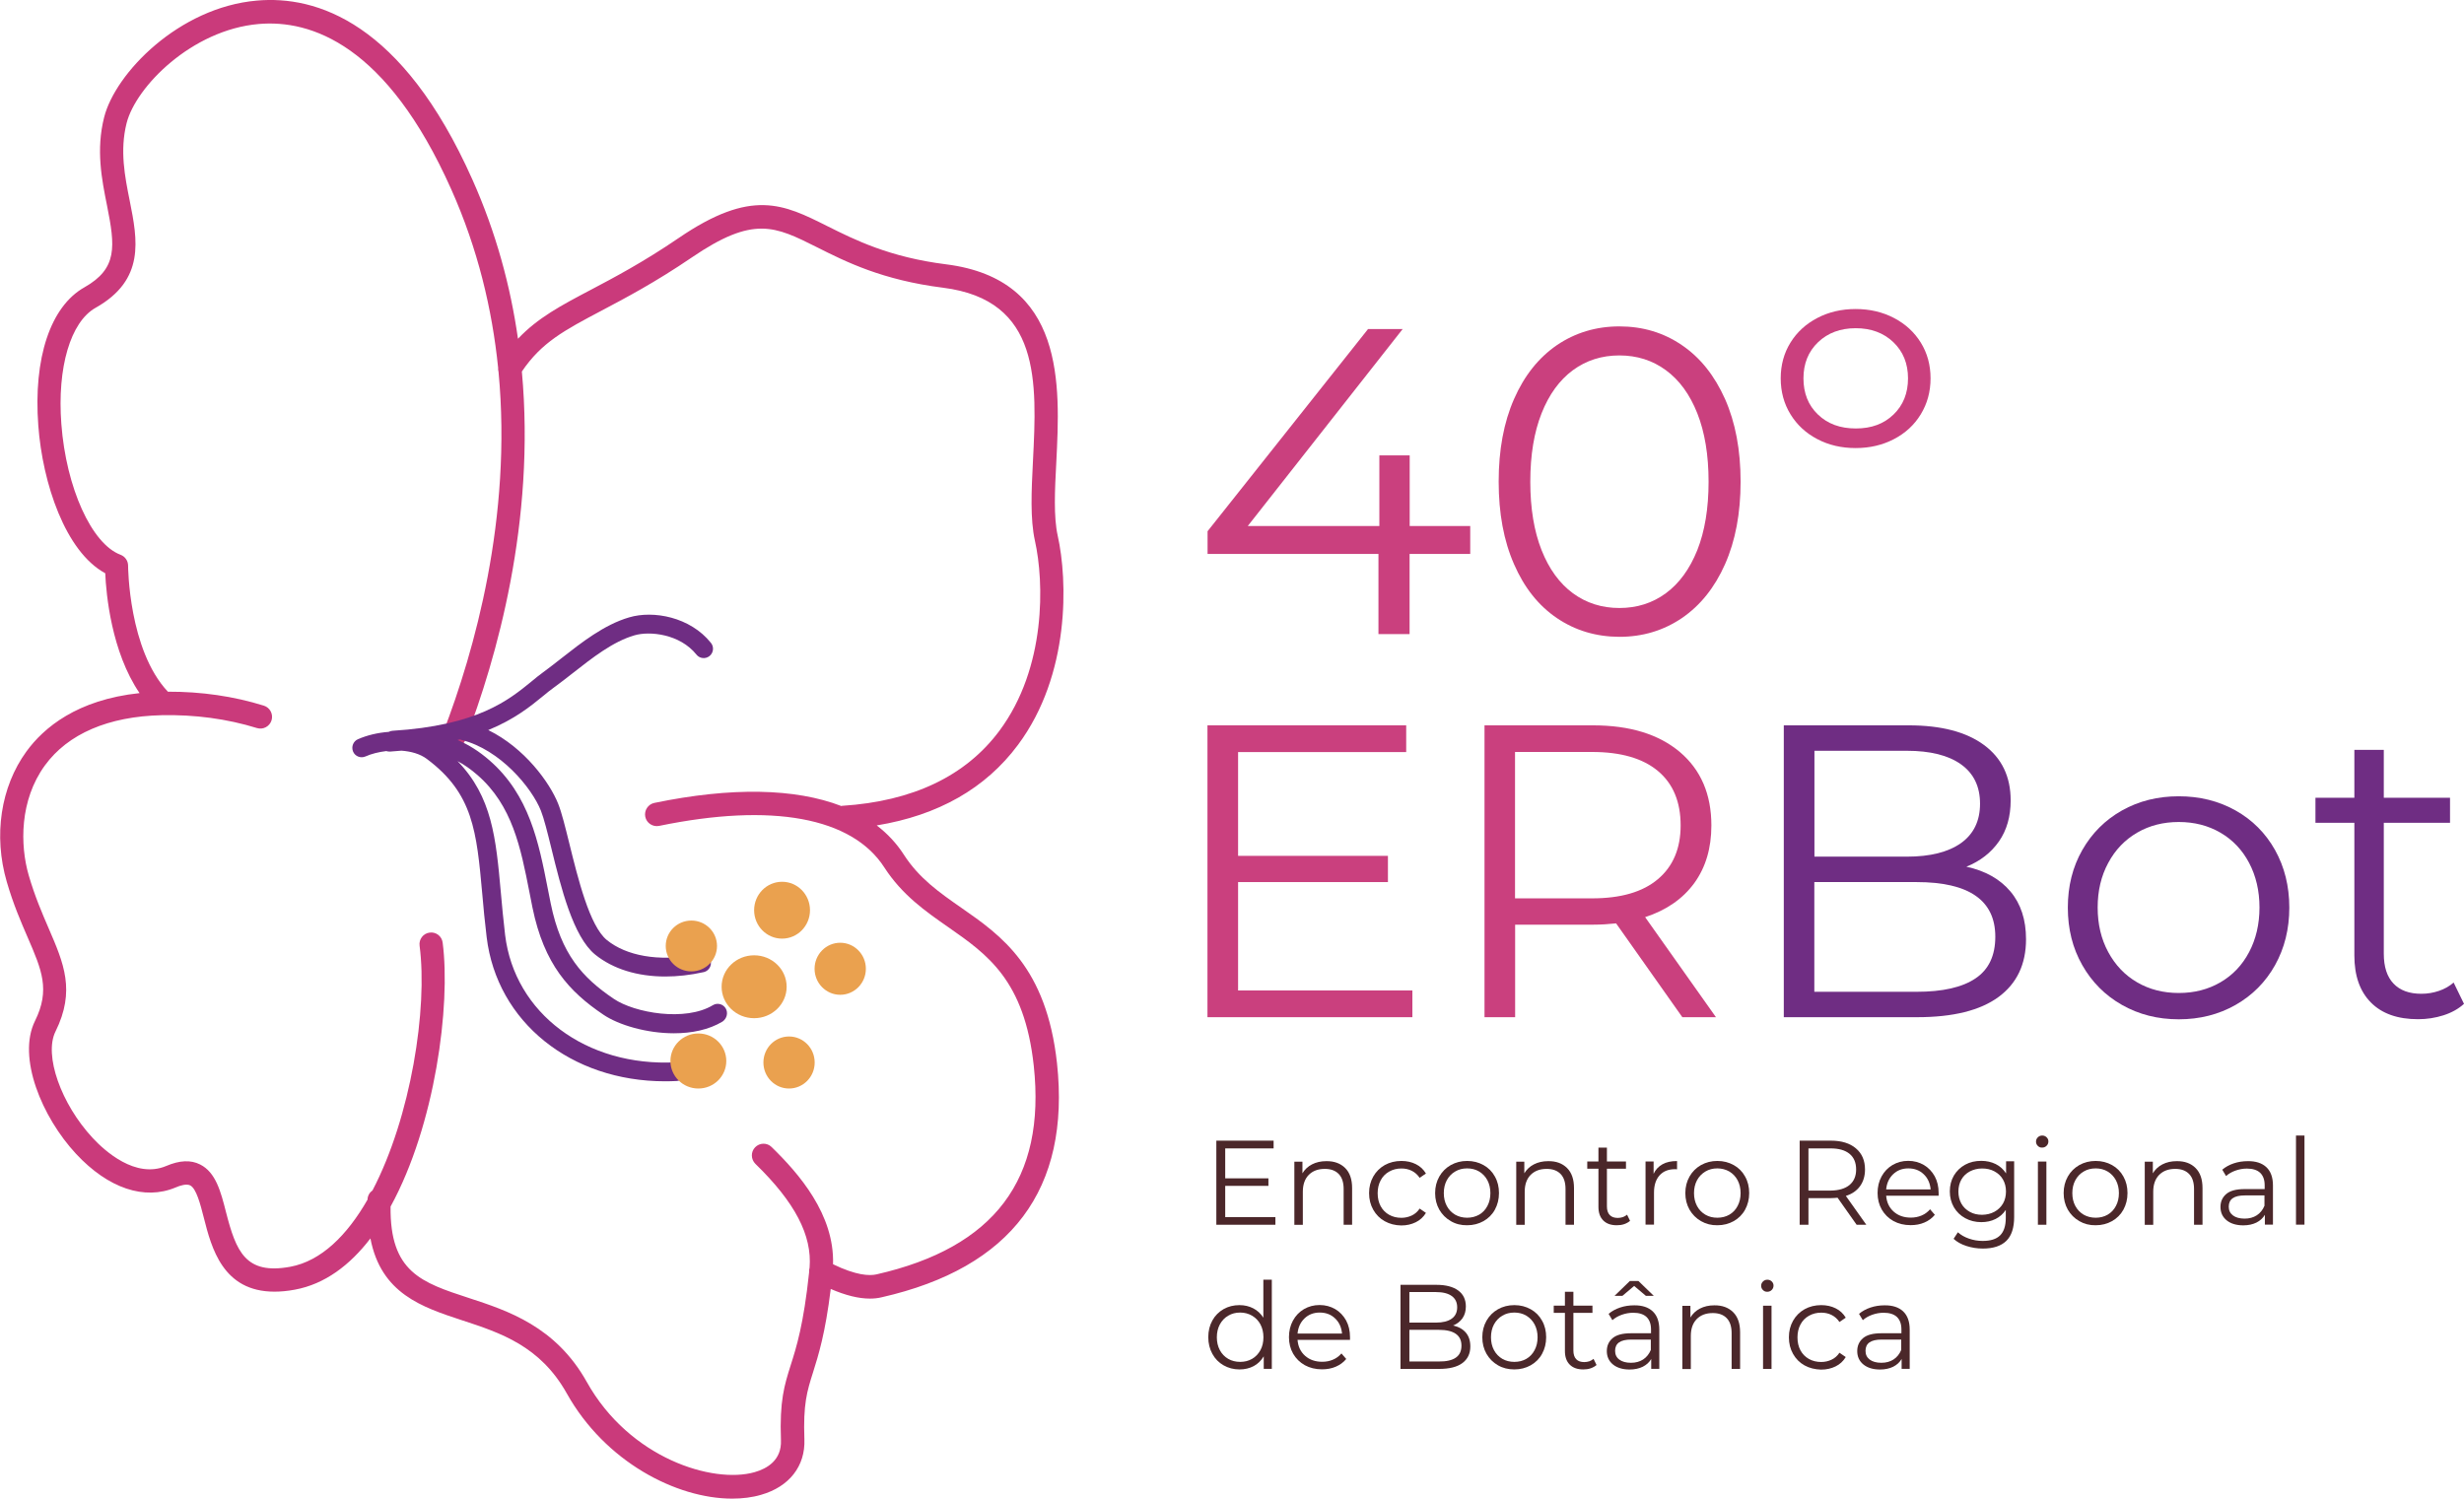 <svg width="194" height="118" viewBox="0 0 194 118" fill="none" xmlns="http://www.w3.org/2000/svg">
<path d="M75.689 71.478C73.977 70.284 72.359 69.161 71.157 67.286C70.591 66.408 69.876 65.641 69.028 64.992C73.867 64.201 77.606 62.073 80.151 58.648C84.274 53.111 84.062 45.691 83.277 42.178C82.947 40.691 83.049 38.603 83.167 36.388C83.473 30.32 83.889 21.999 74.487 20.812C70.018 20.25 67.316 18.89 65.14 17.806C61.684 16.074 59.186 14.816 53.436 18.74C50.64 20.646 48.346 21.856 46.5 22.829C44.175 24.055 42.345 25.02 40.782 26.674C40.193 22.544 39.062 18.32 37.192 14.136C31.67 1.748 24.907 -0.372 20.218 0.047C14.075 0.585 9.08 5.759 8.2 9.231C7.548 11.794 8.011 14.128 8.428 16.192C9.064 19.396 9.276 21.137 6.645 22.624C3.974 24.127 2.615 28.193 3.016 33.516C3.353 38.049 5.144 43.436 8.286 45.137C8.357 46.766 8.765 51.315 10.988 54.574C6.063 55.096 3.44 57.303 2.081 59.17C0.054 61.954 -0.527 65.791 0.533 69.43C1.044 71.194 1.649 72.586 2.183 73.82C3.291 76.383 3.966 77.933 2.756 80.386C1.343 83.241 3.291 87.956 5.993 90.859C8.522 93.572 11.373 94.529 13.824 93.501C14.185 93.343 14.68 93.193 14.971 93.335C15.458 93.58 15.772 94.806 16.047 95.882C16.652 98.255 17.539 101.704 21.608 101.704C22.095 101.704 22.629 101.657 23.218 101.546C25.575 101.111 27.546 99.624 29.165 97.512C29.997 101.862 33.233 102.922 36.383 103.959C39.407 104.948 42.533 105.976 44.631 109.725C47.639 115.097 53.255 118 57.646 118C58.455 118 59.225 117.905 59.924 117.699C62.139 117.066 63.412 115.437 63.333 113.341C63.231 110.548 63.538 109.559 64.009 108.072C64.441 106.696 64.975 105.011 65.407 101.491C66.577 101.997 67.599 102.25 68.494 102.25C68.816 102.25 69.122 102.218 69.413 102.147C79.648 99.822 84.29 93.62 83.222 83.716C82.389 76.146 78.831 73.662 75.689 71.478ZM69.004 100.344C68.439 100.47 67.402 100.423 65.588 99.545C65.706 95.621 62.909 92.417 60.749 90.313C60.388 89.957 59.806 89.973 59.453 90.337C59.099 90.701 59.115 91.286 59.477 91.642C62.595 94.672 63.946 97.274 63.742 99.814C63.703 99.94 63.695 100.067 63.703 100.193C63.27 104.291 62.705 106.079 62.249 107.511C61.762 109.061 61.37 110.287 61.487 113.404C61.55 114.978 60.388 115.642 59.406 115.919C56.154 116.845 49.579 114.851 46.202 108.816C43.751 104.433 39.965 103.199 36.917 102.203C33.186 100.984 30.688 100.162 30.751 95.004C34.27 88.581 35.496 79.136 34.852 74.223C34.789 73.717 34.333 73.361 33.822 73.432C33.32 73.496 32.966 73.962 33.037 74.469C33.681 79.397 32.361 87.932 29.329 93.731C29.102 93.889 28.945 94.15 28.937 94.45C28.937 94.45 28.937 94.45 28.937 94.458C27.334 97.259 25.292 99.292 22.857 99.743C19.33 100.391 18.592 98.548 17.791 95.431C17.382 93.826 16.989 92.307 15.756 91.69C15.018 91.318 14.146 91.357 13.086 91.808C10.666 92.829 8.239 90.614 7.304 89.609C4.799 86.92 3.448 83.075 4.367 81.224C5.961 78.005 5.019 75.845 3.833 73.1C3.322 71.914 2.741 70.577 2.262 68.923C1.57 66.534 1.539 63.014 3.534 60.269C5.349 57.778 8.53 56.409 12.732 56.314C15.348 56.259 17.877 56.599 20.233 57.327C20.713 57.477 21.231 57.2 21.38 56.718C21.53 56.227 21.255 55.713 20.776 55.563C18.388 54.819 15.851 54.455 13.219 54.463C10.124 51.18 10.085 44.607 10.085 44.544C10.085 44.156 9.849 43.816 9.488 43.681C7.21 42.827 5.207 38.397 4.83 33.382C4.492 28.936 5.553 25.345 7.524 24.237C11.452 22.03 10.823 18.882 10.219 15.836C9.826 13.883 9.425 11.857 9.967 9.698C10.698 6.819 15.112 2.349 20.367 1.89C24.467 1.534 30.437 3.496 35.527 14.903C37.624 19.594 38.748 24.348 39.219 28.952C39.211 29.063 39.219 29.166 39.25 29.268C40.342 40.77 37.326 51.331 34.914 57.619C34.734 58.094 34.969 58.632 35.441 58.814C35.55 58.853 35.66 58.877 35.77 58.877C36.14 58.877 36.485 58.656 36.627 58.284C39.101 51.845 42.172 41.063 41.088 29.253C42.636 26.959 44.434 26.009 47.349 24.467C49.234 23.47 51.582 22.236 54.465 20.274C59.327 16.96 60.992 17.798 64.323 19.467C66.617 20.622 69.476 22.054 74.252 22.655C81.965 23.628 81.643 30.075 81.329 36.301C81.211 38.642 81.101 40.857 81.486 42.59C82.201 45.793 82.405 52.549 78.682 57.548C76.027 61.108 71.864 63.093 66.31 63.449C66.287 63.449 66.263 63.457 66.24 63.465C62.611 62.065 57.599 61.962 51.52 63.22C51.025 63.323 50.703 63.813 50.805 64.312C50.907 64.81 51.394 65.126 51.889 65.031C60.78 63.196 67.08 64.351 69.625 68.299C71.031 70.474 72.869 71.755 74.652 72.997C77.739 75.149 80.661 77.182 81.392 83.914C82.358 92.853 78.305 98.232 69.004 100.344Z" fill="#CA3A7B"/>
<path d="M57.136 79.397C56.925 79.049 56.477 78.938 56.131 79.144C53.971 80.457 49.965 79.761 48.323 78.645C45.865 76.984 44.176 75.141 43.359 71.131C43.281 70.735 43.202 70.34 43.123 69.944C42.416 66.337 41.678 62.603 38.544 59.874C37.735 59.17 36.91 58.64 36.023 58.268C36.085 58.252 36.148 58.237 36.211 58.221C36.25 58.237 36.29 58.252 36.329 58.26C39.385 59.012 41.874 62.034 42.589 63.837C42.833 64.454 43.1 65.53 43.406 66.772C44.168 69.881 45.119 73.749 46.862 75.165C48.261 76.296 50.185 76.889 52.377 76.889C53.335 76.889 54.34 76.779 55.377 76.549C55.401 76.541 55.424 76.541 55.448 76.533C55.825 76.423 56.053 76.027 55.95 75.64C55.864 75.315 55.581 75.094 55.259 75.086C55.165 75.07 55.016 75.046 54.835 75.094C54.757 75.118 54.686 75.149 54.623 75.197C51.866 75.711 49.329 75.276 47.781 74.018C46.422 72.918 45.504 69.161 44.828 66.424C44.506 65.127 44.231 64.003 43.948 63.291C43.281 61.614 41.301 58.885 38.442 57.485C40.523 56.631 41.788 55.602 42.778 54.788C43.076 54.542 43.359 54.313 43.626 54.123C44.105 53.775 44.584 53.403 45.087 53.008C46.642 51.79 48.245 50.524 49.949 50.026C51.151 49.67 53.531 49.915 54.835 51.544C55.086 51.861 55.55 51.908 55.864 51.655C56.178 51.402 56.233 50.935 55.974 50.619C54.332 48.57 51.434 48.048 49.541 48.61C47.561 49.187 45.77 50.603 44.184 51.845C43.689 52.233 43.225 52.596 42.77 52.929C42.471 53.142 42.173 53.388 41.859 53.648C40.06 55.12 37.601 57.129 30.901 57.541C30.791 57.548 30.697 57.58 30.603 57.627C29.731 57.691 28.89 57.896 28.183 58.205C27.814 58.363 27.641 58.798 27.799 59.178C27.956 59.55 28.388 59.724 28.765 59.566C29.244 59.352 29.817 59.21 30.414 59.138C30.509 59.17 30.618 59.186 30.721 59.178C31.027 59.146 31.325 59.123 31.608 59.107C32.362 59.162 33.077 59.36 33.603 59.755C37.256 62.477 37.523 65.451 37.971 70.387C38.065 71.463 38.167 72.57 38.316 73.788C39.125 80.481 44.962 85.14 52.361 85.14C52.667 85.14 52.974 85.132 53.288 85.116C53.688 85.093 54.002 84.752 53.979 84.341C53.955 83.938 53.618 83.629 53.209 83.645C46.155 84.009 40.516 79.785 39.769 73.615C39.628 72.42 39.526 71.32 39.432 70.26C39.047 65.989 38.748 62.738 36.023 59.929C36.565 60.214 37.075 60.578 37.586 61.021C40.343 63.418 40.995 66.74 41.686 70.26C41.764 70.656 41.843 71.059 41.922 71.455C42.841 75.94 44.812 78.076 47.507 79.895C48.708 80.71 50.908 81.359 53.06 81.359C54.442 81.359 55.809 81.09 56.893 80.433C57.231 80.196 57.341 79.745 57.136 79.397Z" fill="#6F2D83"/>
<path d="M59.375 80.172C60.789 80.172 61.936 79.063 61.936 77.696C61.936 76.328 60.789 75.22 59.375 75.22C57.961 75.22 56.815 76.328 56.815 77.696C56.815 79.063 57.961 80.172 59.375 80.172Z" fill="#EAA14F"/>
<path d="M61.575 73.907C62.789 73.907 63.774 72.905 63.774 71.668C63.774 70.432 62.789 69.43 61.575 69.43C60.36 69.43 59.375 70.432 59.375 71.668C59.375 72.905 60.36 73.907 61.575 73.907Z" fill="#EAA14F"/>
<path d="M54.984 85.709C56.199 85.709 57.184 84.739 57.184 83.541C57.184 82.344 56.199 81.374 54.984 81.374C53.77 81.374 52.785 82.344 52.785 83.541C52.785 84.739 53.77 85.709 54.984 85.709Z" fill="#EAA14F"/>
<path d="M62.124 85.709C63.239 85.709 64.143 84.792 64.143 83.66C64.143 82.529 63.239 81.611 62.124 81.611C61.009 81.611 60.106 82.529 60.106 83.66C60.106 84.792 61.009 85.709 62.124 85.709Z" fill="#EAA14F"/>
<path d="M66.154 78.329C67.269 78.329 68.173 77.412 68.173 76.28C68.173 75.149 67.269 74.231 66.154 74.231C65.039 74.231 64.135 75.149 64.135 76.28C64.135 77.412 65.039 78.329 66.154 78.329Z" fill="#EAA14F"/>
<path d="M54.434 76.486C55.549 76.486 56.453 75.59 56.453 74.485C56.453 73.379 55.549 72.483 54.434 72.483C53.319 72.483 52.416 73.379 52.416 74.485C52.416 75.59 53.319 76.486 54.434 76.486Z" fill="#EAA14F"/>
<path d="M111.202 77.989V80.093H95.068V57.113H110.715V59.218H97.479V67.389H109.277V69.454H97.479V77.989H111.202Z" fill="#CA407E"/>
<path d="M132.457 80.093L127.241 72.705C126.652 72.768 126.047 72.808 125.419 72.808H119.292V80.093H116.881V57.113H125.419C128.333 57.113 130.611 57.817 132.268 59.218C133.918 60.618 134.743 62.548 134.743 64.992C134.743 66.788 134.295 68.299 133.392 69.541C132.488 70.775 131.2 71.668 129.527 72.214L135.104 80.093H132.457ZM130.533 69.224C131.726 68.219 132.323 66.804 132.323 64.992C132.323 63.133 131.726 61.701 130.533 60.705C129.339 59.708 127.611 59.209 125.348 59.209H119.284V70.735H125.348C127.611 70.735 129.339 70.237 130.533 69.224Z" fill="#CA407E"/>
<path d="M158.292 70.197C159.109 71.17 159.517 72.42 159.517 73.955C159.517 75.924 158.794 77.443 157.349 78.503C155.904 79.563 153.767 80.093 150.94 80.093H140.445V57.113H150.288C152.833 57.113 154.804 57.627 156.202 58.656C157.6 59.684 158.307 61.14 158.307 63.022C158.307 64.288 158.001 65.372 157.381 66.258C156.76 67.144 155.904 67.808 154.82 68.243C156.32 68.568 157.475 69.224 158.292 70.197ZM142.857 59.115V67.452H150.123C151.969 67.452 153.39 67.096 154.396 66.384C155.393 65.672 155.896 64.636 155.896 63.283C155.896 61.923 155.393 60.895 154.396 60.182C153.398 59.471 151.976 59.115 150.123 59.115H142.857ZM155.535 77.04C156.579 76.344 157.098 75.244 157.098 73.757C157.098 70.893 155.032 69.454 150.9 69.454H142.849V78.092H150.9C152.95 78.092 154.49 77.744 155.535 77.04Z" fill="#6F2D83"/>
<path d="M167.074 79.128C165.746 78.377 164.701 77.325 163.947 75.996C163.185 74.659 162.808 73.148 162.808 71.463C162.808 69.778 163.185 68.267 163.947 66.93C164.709 65.594 165.754 64.557 167.074 63.814C168.401 63.07 169.886 62.698 171.543 62.698C173.193 62.698 174.685 63.07 176.012 63.814C177.34 64.557 178.377 65.601 179.123 66.93C179.869 68.267 180.246 69.778 180.246 71.463C180.246 73.148 179.869 74.659 179.123 75.996C178.377 77.332 177.332 78.377 176.012 79.128C174.685 79.88 173.2 80.259 171.543 80.259C169.886 80.259 168.401 79.88 167.074 79.128ZM174.818 77.348C175.785 76.787 176.539 75.996 177.081 74.967C177.623 73.939 177.898 72.768 177.898 71.455C177.898 70.142 177.623 68.971 177.081 67.943C176.539 66.915 175.785 66.124 174.818 65.562C173.852 65 172.76 64.723 171.543 64.723C170.325 64.723 169.234 65 168.267 65.562C167.301 66.124 166.539 66.915 165.99 67.943C165.432 68.971 165.157 70.142 165.157 71.455C165.157 72.768 165.432 73.939 165.99 74.967C166.547 75.996 167.301 76.787 168.267 77.348C169.234 77.91 170.325 78.187 171.543 78.187C172.76 78.187 173.852 77.91 174.818 77.348Z" fill="#6F2D83"/>
<path d="M194 79.04C193.568 79.436 193.026 79.737 192.39 79.942C191.746 80.148 191.078 80.251 190.387 80.251C188.777 80.251 187.543 79.816 186.672 78.938C185.8 78.06 185.368 76.826 185.368 75.228V64.786H182.304V62.816H185.368V59.043H187.685V62.816H192.9V64.786H187.685V75.093C187.685 76.122 187.936 76.905 188.447 77.443C188.957 77.981 189.688 78.249 190.646 78.249C191.125 78.249 191.589 78.17 192.029 78.02C192.476 77.87 192.861 77.648 193.183 77.364L194 79.04Z" fill="#6F2D83"/>
<path d="M100.417 95.826V96.436H95.767V89.814H100.276V90.424H96.466V92.781H99.867V93.374H96.466V95.834H100.417V95.826Z" fill="#4B272A"/>
<path d="M105.908 91.966C106.277 92.33 106.457 92.86 106.457 93.548V96.435H105.79V93.619C105.79 93.105 105.664 92.71 105.405 92.441C105.146 92.172 104.784 92.037 104.305 92.037C103.771 92.037 103.355 92.195 103.041 92.512C102.734 92.828 102.577 93.271 102.577 93.833V96.443H101.909V91.468H102.546V92.385C102.726 92.085 102.978 91.847 103.3 91.681C103.622 91.515 103.999 91.428 104.423 91.428C105.044 91.42 105.538 91.602 105.908 91.966Z" fill="#4B272A"/>
<path d="M109.026 96.158C108.641 95.945 108.343 95.644 108.123 95.257C107.903 94.869 107.793 94.434 107.793 93.944C107.793 93.461 107.903 93.026 108.123 92.638C108.343 92.251 108.641 91.958 109.026 91.736C109.411 91.523 109.851 91.412 110.338 91.412C110.762 91.412 111.147 91.499 111.477 91.665C111.814 91.831 112.074 92.077 112.27 92.401L111.775 92.741C111.61 92.496 111.406 92.314 111.155 92.187C110.903 92.061 110.628 92.005 110.338 92.005C109.984 92.005 109.662 92.085 109.372 92.251C109.089 92.409 108.861 92.638 108.704 92.939C108.547 93.231 108.468 93.572 108.468 93.951C108.468 94.339 108.547 94.679 108.704 94.972C108.861 95.264 109.089 95.494 109.372 95.652C109.654 95.81 109.976 95.889 110.338 95.889C110.628 95.889 110.903 95.826 111.155 95.707C111.406 95.589 111.61 95.407 111.775 95.162L112.27 95.502C112.074 95.826 111.807 96.071 111.469 96.237C111.131 96.404 110.754 96.491 110.33 96.491C109.843 96.483 109.411 96.372 109.026 96.158Z" fill="#4B272A"/>
<path d="M114.226 96.15C113.841 95.929 113.543 95.628 113.323 95.249C113.103 94.861 112.993 94.426 112.993 93.944C112.993 93.461 113.103 93.026 113.323 92.638C113.543 92.251 113.841 91.958 114.226 91.736C114.611 91.523 115.035 91.412 115.514 91.412C115.993 91.412 116.417 91.523 116.802 91.736C117.187 91.95 117.486 92.251 117.698 92.638C117.918 93.026 118.02 93.461 118.02 93.944C118.02 94.426 117.91 94.861 117.698 95.249C117.486 95.636 117.179 95.937 116.802 96.15C116.417 96.364 115.993 96.475 115.514 96.475C115.035 96.483 114.603 96.372 114.226 96.15ZM116.457 95.644C116.732 95.486 116.952 95.257 117.109 94.956C117.266 94.663 117.344 94.323 117.344 93.944C117.344 93.564 117.266 93.231 117.109 92.931C116.952 92.638 116.732 92.409 116.457 92.243C116.182 92.077 115.86 91.998 115.514 91.998C115.161 91.998 114.846 92.077 114.572 92.243C114.297 92.401 114.077 92.63 113.912 92.931C113.755 93.224 113.676 93.564 113.676 93.944C113.676 94.323 113.755 94.663 113.912 94.956C114.069 95.249 114.289 95.478 114.572 95.644C114.846 95.802 115.168 95.882 115.514 95.882C115.86 95.882 116.174 95.802 116.457 95.644Z" fill="#4B272A"/>
<path d="M123.377 91.966C123.746 92.33 123.927 92.86 123.927 93.548V96.435H123.259V93.619C123.259 93.105 123.133 92.71 122.874 92.441C122.615 92.172 122.254 92.037 121.774 92.037C121.24 92.037 120.824 92.195 120.51 92.512C120.203 92.828 120.046 93.271 120.046 93.833V96.443H119.379V91.468H120.015V92.385C120.196 92.085 120.447 91.847 120.769 91.681C121.091 91.515 121.468 91.428 121.892 91.428C122.521 91.42 123.008 91.602 123.377 91.966Z" fill="#4B272A"/>
<path d="M128.341 96.127C128.215 96.238 128.058 96.325 127.878 96.388C127.689 96.451 127.501 96.475 127.296 96.475C126.833 96.475 126.479 96.349 126.228 96.095C125.977 95.842 125.851 95.486 125.851 95.028V92.022H124.971V91.452H125.851V90.36H126.519V91.452H128.019V92.022H126.519V94.988C126.519 95.281 126.589 95.51 126.739 95.668C126.888 95.826 127.1 95.898 127.375 95.898C127.516 95.898 127.642 95.874 127.775 95.834C127.901 95.787 128.011 95.724 128.105 95.644L128.341 96.127Z" fill="#4B272A"/>
<path d="M130.894 91.673C131.2 91.499 131.585 91.42 132.041 91.42V92.069L131.884 92.061C131.365 92.061 130.957 92.219 130.666 92.543C130.375 92.868 130.226 93.318 130.226 93.896V96.427H129.559V91.452H130.195V92.424C130.344 92.1 130.58 91.847 130.894 91.673Z" fill="#4B272A"/>
<path d="M133.926 96.15C133.541 95.929 133.243 95.628 133.023 95.249C132.803 94.861 132.693 94.426 132.693 93.944C132.693 93.461 132.803 93.026 133.023 92.638C133.243 92.251 133.541 91.958 133.926 91.736C134.311 91.523 134.735 91.412 135.214 91.412C135.693 91.412 136.117 91.523 136.502 91.736C136.887 91.95 137.186 92.251 137.398 92.638C137.618 93.026 137.72 93.461 137.72 93.944C137.72 94.426 137.61 94.861 137.398 95.249C137.186 95.636 136.879 95.937 136.502 96.15C136.117 96.364 135.693 96.475 135.214 96.475C134.743 96.483 134.311 96.372 133.926 96.15ZM136.157 95.644C136.432 95.486 136.652 95.257 136.809 94.956C136.966 94.663 137.044 94.323 137.044 93.944C137.044 93.564 136.966 93.231 136.809 92.931C136.652 92.638 136.432 92.409 136.157 92.243C135.882 92.085 135.56 91.998 135.214 91.998C134.861 91.998 134.547 92.077 134.272 92.243C133.997 92.409 133.777 92.63 133.612 92.931C133.455 93.224 133.376 93.564 133.376 93.944C133.376 94.323 133.455 94.663 133.612 94.956C133.769 95.249 133.989 95.478 134.272 95.644C134.554 95.81 134.869 95.882 135.214 95.882C135.568 95.882 135.882 95.802 136.157 95.644Z" fill="#4B272A"/>
<path d="M146.18 96.436L144.679 94.308C144.514 94.323 144.334 94.339 144.153 94.339H142.386V96.436H141.694V89.814H144.153C144.994 89.814 145.653 90.02 146.125 90.424C146.604 90.827 146.839 91.381 146.839 92.085C146.839 92.599 146.706 93.042 146.447 93.398C146.187 93.754 145.818 94.015 145.331 94.165L146.942 96.436H146.18ZM145.622 93.303C145.968 93.01 146.14 92.607 146.14 92.085C146.14 91.547 145.968 91.135 145.622 90.851C145.276 90.566 144.781 90.424 144.129 90.424H142.386V93.746H144.129C144.781 93.738 145.276 93.588 145.622 93.303Z" fill="#4B272A"/>
<path d="M152.636 94.149H148.505C148.544 94.663 148.74 95.083 149.094 95.399C149.447 95.716 149.903 95.874 150.445 95.874C150.751 95.874 151.034 95.818 151.293 95.708C151.552 95.597 151.772 95.439 151.961 95.217L152.338 95.652C152.118 95.921 151.843 96.119 151.513 96.261C151.183 96.404 150.822 96.467 150.429 96.467C149.918 96.467 149.471 96.356 149.078 96.143C148.685 95.921 148.379 95.621 148.159 95.241C147.939 94.853 147.829 94.418 147.829 93.936C147.829 93.453 147.931 93.018 148.143 92.63C148.355 92.243 148.638 91.95 149.007 91.729C149.377 91.515 149.785 91.404 150.241 91.404C150.696 91.404 151.105 91.515 151.474 91.729C151.835 91.942 152.118 92.243 152.33 92.623C152.534 93.002 152.636 93.437 152.636 93.936V94.149ZM149.054 92.456C148.732 92.765 148.552 93.16 148.505 93.651H152.008C151.961 93.16 151.78 92.757 151.458 92.456C151.136 92.148 150.735 91.998 150.248 91.998C149.777 91.998 149.377 92.148 149.054 92.456Z" fill="#4B272A"/>
<path d="M158.582 91.46V95.826C158.582 96.673 158.378 97.298 157.97 97.701C157.561 98.104 156.941 98.31 156.116 98.31C155.66 98.31 155.228 98.239 154.812 98.104C154.404 97.97 154.066 97.78 153.814 97.543L154.152 97.029C154.388 97.242 154.679 97.408 155.024 97.527C155.362 97.646 155.723 97.709 156.1 97.709C156.729 97.709 157.184 97.567 157.483 97.266C157.773 96.973 157.923 96.514 157.923 95.897V95.265C157.718 95.581 157.443 95.818 157.114 95.984C156.776 96.15 156.407 96.23 155.998 96.23C155.535 96.23 155.111 96.127 154.733 95.921C154.356 95.716 154.058 95.431 153.838 95.059C153.626 94.687 153.516 94.276 153.516 93.809C153.516 93.342 153.626 92.923 153.838 92.559C154.058 92.195 154.349 91.911 154.726 91.705C155.103 91.499 155.527 91.404 155.99 91.404C156.407 91.404 156.791 91.491 157.129 91.657C157.467 91.823 157.742 92.077 157.946 92.393V91.436H158.582V91.46ZM157.027 95.415C157.318 95.257 157.538 95.043 157.703 94.766C157.86 94.489 157.938 94.173 157.938 93.817C157.938 93.461 157.86 93.153 157.703 92.876C157.546 92.599 157.318 92.385 157.035 92.235C156.752 92.077 156.422 92.005 156.061 92.005C155.707 92.005 155.385 92.085 155.095 92.235C154.812 92.385 154.584 92.599 154.427 92.876C154.27 93.153 154.192 93.469 154.192 93.825C154.192 94.181 154.27 94.489 154.427 94.774C154.584 95.051 154.812 95.265 155.095 95.423C155.378 95.581 155.7 95.652 156.061 95.652C156.414 95.644 156.736 95.573 157.027 95.415Z" fill="#4B272A"/>
<path d="M160.444 90.226C160.35 90.131 160.303 90.02 160.303 89.886C160.303 89.759 160.35 89.648 160.444 89.553C160.538 89.459 160.656 89.411 160.79 89.411C160.931 89.411 161.041 89.459 161.135 89.546C161.23 89.641 161.277 89.743 161.277 89.87C161.277 90.012 161.23 90.123 161.135 90.218C161.041 90.313 160.923 90.36 160.79 90.36C160.656 90.368 160.538 90.321 160.444 90.226ZM160.452 91.46H161.12V96.436H160.452V91.46Z" fill="#4B272A"/>
<path d="M163.712 96.15C163.327 95.929 163.028 95.628 162.808 95.249C162.588 94.861 162.479 94.426 162.479 93.944C162.479 93.461 162.588 93.026 162.808 92.638C163.028 92.251 163.327 91.958 163.712 91.736C164.097 91.523 164.521 91.412 165 91.412C165.479 91.412 165.903 91.523 166.288 91.736C166.673 91.95 166.971 92.251 167.184 92.638C167.403 93.026 167.506 93.461 167.506 93.944C167.506 94.426 167.396 94.861 167.184 95.249C166.971 95.636 166.665 95.937 166.288 96.15C165.903 96.364 165.479 96.475 165 96.475C164.521 96.483 164.097 96.372 163.712 96.15ZM165.942 95.644C166.217 95.486 166.437 95.257 166.594 94.956C166.752 94.663 166.83 94.323 166.83 93.944C166.83 93.564 166.752 93.231 166.594 92.931C166.437 92.638 166.217 92.409 165.942 92.243C165.668 92.077 165.346 91.998 165 91.998C164.646 91.998 164.332 92.077 164.057 92.243C163.782 92.401 163.562 92.63 163.398 92.931C163.24 93.224 163.162 93.564 163.162 93.944C163.162 94.323 163.24 94.663 163.398 94.956C163.555 95.249 163.775 95.478 164.057 95.644C164.332 95.802 164.654 95.882 165 95.882C165.353 95.882 165.668 95.802 165.942 95.644Z" fill="#4B272A"/>
<path d="M172.863 91.966C173.232 92.33 173.412 92.86 173.412 93.548V96.435H172.745V93.619C172.745 93.105 172.619 92.71 172.36 92.441C172.101 92.172 171.739 92.037 171.26 92.037C170.726 92.037 170.31 92.195 169.996 92.512C169.689 92.828 169.532 93.271 169.532 93.833V96.443H168.865V91.468H169.501V92.385C169.681 92.085 169.933 91.847 170.255 91.681C170.577 91.515 170.954 91.428 171.378 91.428C172.006 91.42 172.501 91.602 172.863 91.966Z" fill="#4B272A"/>
<path d="M178.44 91.903C178.785 92.227 178.958 92.71 178.958 93.342V96.427H178.322V95.652C178.172 95.913 177.953 96.111 177.662 96.261C177.371 96.404 177.026 96.483 176.625 96.483C176.075 96.483 175.635 96.348 175.313 96.087C174.991 95.826 174.826 95.47 174.826 95.035C174.826 94.616 174.976 94.276 175.282 94.015C175.588 93.754 176.067 93.627 176.735 93.627H178.306V93.326C178.306 92.899 178.188 92.575 177.953 92.346C177.717 92.124 177.363 92.013 176.908 92.013C176.594 92.013 176.295 92.069 176.005 92.172C175.714 92.274 175.47 92.417 175.266 92.599L174.968 92.1C175.219 91.887 175.518 91.721 175.871 91.602C176.224 91.483 176.594 91.428 176.979 91.428C177.599 91.42 178.094 91.578 178.44 91.903ZM177.685 95.692C177.953 95.518 178.157 95.265 178.29 94.94V94.126H176.743C175.895 94.126 175.478 94.418 175.478 95.011C175.478 95.304 175.588 95.534 175.808 95.7C176.028 95.866 176.334 95.953 176.727 95.953C177.096 95.953 177.418 95.866 177.685 95.692Z" fill="#4B272A"/>
<path d="M180.772 89.411H181.44V96.428H180.772V89.411Z" fill="#4B272A"/>
<path d="M100.135 100.763V107.779H99.499V106.798C99.295 107.131 99.036 107.392 98.706 107.566C98.376 107.74 98.007 107.827 97.59 107.827C97.127 107.827 96.71 107.716 96.334 107.502C95.957 107.289 95.666 106.988 95.454 106.601C95.242 106.213 95.132 105.778 95.132 105.287C95.132 104.797 95.242 104.354 95.454 103.974C95.666 103.587 95.964 103.294 96.334 103.08C96.71 102.867 97.127 102.764 97.59 102.764C97.991 102.764 98.352 102.851 98.674 103.017C98.996 103.183 99.263 103.429 99.468 103.753V100.763H100.135ZM98.58 106.996C98.855 106.838 99.075 106.608 99.24 106.308C99.397 106.015 99.475 105.675 99.475 105.295C99.475 104.916 99.397 104.583 99.24 104.283C99.083 103.99 98.863 103.761 98.58 103.595C98.305 103.436 97.991 103.349 97.645 103.349C97.292 103.349 96.978 103.429 96.703 103.595C96.428 103.753 96.208 103.982 96.043 104.283C95.886 104.576 95.807 104.916 95.807 105.295C95.807 105.675 95.886 106.015 96.043 106.308C96.2 106.601 96.42 106.83 96.703 106.996C96.978 107.154 97.3 107.233 97.645 107.233C97.991 107.233 98.305 107.154 98.58 106.996Z" fill="#4B272A"/>
<path d="M106.292 105.501H102.161C102.2 106.015 102.396 106.434 102.75 106.751C103.103 107.067 103.559 107.225 104.101 107.225C104.407 107.225 104.69 107.17 104.949 107.059C105.208 106.948 105.428 106.79 105.617 106.569L105.994 107.004C105.774 107.273 105.499 107.47 105.169 107.613C104.839 107.755 104.478 107.819 104.085 107.819C103.575 107.819 103.127 107.708 102.734 107.494C102.341 107.273 102.035 106.972 101.815 106.592C101.595 106.205 101.485 105.77 101.485 105.287C101.485 104.805 101.587 104.37 101.799 103.982C102.012 103.594 102.294 103.302 102.663 103.08C103.033 102.867 103.441 102.756 103.897 102.756C104.352 102.756 104.761 102.867 105.13 103.08C105.491 103.294 105.774 103.594 105.986 103.974C106.19 104.354 106.292 104.789 106.292 105.287V105.501ZM102.711 103.808C102.389 104.116 102.208 104.512 102.161 105.002H105.664C105.617 104.512 105.436 104.109 105.114 103.808C104.792 103.499 104.392 103.349 103.905 103.349C103.433 103.349 103.033 103.499 102.711 103.808Z" fill="#4B272A"/>
<path d="M115.412 104.931C115.648 105.208 115.765 105.572 115.765 106.015C115.765 106.585 115.553 107.02 115.137 107.328C114.721 107.637 114.108 107.787 113.291 107.787H110.267V101.166H113.103C113.833 101.166 114.406 101.316 114.807 101.609C115.208 101.902 115.412 102.321 115.412 102.867C115.412 103.231 115.326 103.539 115.145 103.8C114.964 104.053 114.721 104.243 114.406 104.37C114.846 104.465 115.176 104.655 115.412 104.931ZM110.966 101.736V104.14H113.063C113.597 104.14 114.006 104.038 114.297 103.832C114.587 103.626 114.729 103.326 114.729 102.938C114.729 102.55 114.587 102.25 114.297 102.044C114.006 101.838 113.597 101.736 113.063 101.736H110.966ZM114.619 106.901C114.917 106.695 115.066 106.387 115.066 105.952C115.066 105.129 114.469 104.71 113.283 104.71H110.966V107.202H113.283C113.872 107.21 114.32 107.107 114.619 106.901Z" fill="#4B272A"/>
<path d="M117.941 107.502C117.556 107.281 117.258 106.98 117.038 106.6C116.818 106.213 116.708 105.778 116.708 105.295C116.708 104.812 116.818 104.377 117.038 103.99C117.258 103.602 117.556 103.309 117.941 103.088C118.326 102.874 118.75 102.764 119.229 102.764C119.709 102.764 120.133 102.874 120.518 103.088C120.903 103.302 121.201 103.602 121.413 103.99C121.633 104.377 121.735 104.812 121.735 105.295C121.735 105.778 121.625 106.213 121.413 106.6C121.201 106.988 120.895 107.288 120.518 107.502C120.133 107.716 119.709 107.826 119.229 107.826C118.75 107.826 118.326 107.724 117.941 107.502ZM120.172 106.996C120.447 106.838 120.667 106.608 120.824 106.308C120.981 106.015 121.06 105.675 121.06 105.295C121.06 104.915 120.981 104.583 120.824 104.282C120.667 103.99 120.447 103.76 120.172 103.594C119.897 103.428 119.575 103.349 119.229 103.349C118.876 103.349 118.562 103.428 118.287 103.594C118.012 103.752 117.792 103.982 117.627 104.282C117.47 104.575 117.391 104.915 117.391 105.295C117.391 105.675 117.47 106.015 117.627 106.308C117.784 106.6 118.004 106.83 118.287 106.996C118.562 107.154 118.884 107.233 119.229 107.233C119.583 107.233 119.897 107.154 120.172 106.996Z" fill="#4B272A"/>
<path d="M125.702 107.479C125.576 107.589 125.419 107.676 125.238 107.74C125.05 107.803 124.861 107.827 124.657 107.827C124.194 107.827 123.84 107.7 123.589 107.447C123.337 107.194 123.212 106.838 123.212 106.379V103.373H122.332V102.804H123.212V101.712H123.879V102.804H125.38V103.373H123.879V106.339C123.879 106.632 123.95 106.862 124.099 107.02C124.249 107.178 124.461 107.249 124.736 107.249C124.877 107.249 125.003 107.225 125.136 107.186C125.262 107.138 125.372 107.075 125.466 106.996L125.702 107.479Z" fill="#4B272A"/>
<path d="M130.124 103.254C130.47 103.579 130.643 104.061 130.643 104.694V107.779H130.006V107.004C129.857 107.265 129.637 107.463 129.346 107.613C129.056 107.755 128.71 107.834 128.31 107.834C127.76 107.834 127.32 107.7 126.998 107.439C126.676 107.178 126.511 106.822 126.511 106.387C126.511 105.967 126.66 105.627 126.966 105.366C127.273 105.105 127.752 104.979 128.42 104.979H129.991V104.678C129.991 104.251 129.873 103.927 129.637 103.697C129.401 103.476 129.048 103.365 128.592 103.365C128.278 103.365 127.98 103.42 127.689 103.523C127.398 103.626 127.155 103.768 126.951 103.95L126.652 103.452C126.904 103.238 127.202 103.072 127.556 102.954C127.909 102.835 128.278 102.78 128.663 102.78C129.284 102.772 129.779 102.93 130.124 103.254ZM129.59 102.036L128.663 101.253L127.736 102.036H127.116L128.325 100.865H129.001L130.211 102.036H129.59ZM129.37 107.043C129.637 106.869 129.841 106.616 129.975 106.292V105.477H128.427C127.579 105.477 127.163 105.77 127.163 106.363C127.163 106.656 127.273 106.885 127.493 107.051C127.713 107.217 128.019 107.304 128.412 107.304C128.781 107.304 129.103 107.217 129.37 107.043Z" fill="#4B272A"/>
<path d="M136.455 103.317C136.824 103.681 137.005 104.211 137.005 104.9V107.787H136.337V104.971C136.337 104.457 136.212 104.061 135.952 103.792C135.693 103.523 135.332 103.389 134.853 103.389C134.319 103.389 133.902 103.547 133.588 103.863C133.282 104.18 133.125 104.623 133.125 105.184V107.795H132.457V102.819H133.093V103.737C133.274 103.436 133.525 103.199 133.847 103.033C134.169 102.867 134.546 102.78 134.971 102.78C135.591 102.772 136.086 102.954 136.455 103.317Z" fill="#4B272A"/>
<path d="M138.804 101.577C138.709 101.483 138.662 101.372 138.662 101.237C138.662 101.111 138.709 101 138.804 100.905C138.898 100.81 139.016 100.763 139.149 100.763C139.291 100.763 139.401 100.81 139.495 100.897C139.589 100.992 139.636 101.095 139.636 101.222C139.636 101.364 139.589 101.475 139.495 101.57C139.401 101.664 139.283 101.712 139.149 101.712C139.016 101.72 138.898 101.672 138.804 101.577ZM138.812 102.812H139.479V107.787H138.812V102.812Z" fill="#4B272A"/>
<path d="M142.079 107.51C141.694 107.296 141.396 106.996 141.176 106.608C140.956 106.221 140.846 105.785 140.846 105.295C140.846 104.812 140.956 104.377 141.176 103.99C141.396 103.602 141.694 103.309 142.079 103.088C142.464 102.874 142.904 102.764 143.391 102.764C143.815 102.764 144.2 102.851 144.53 103.017C144.868 103.183 145.127 103.428 145.323 103.752L144.828 104.093C144.664 103.847 144.459 103.665 144.208 103.539C143.957 103.412 143.682 103.357 143.391 103.357C143.038 103.357 142.716 103.436 142.425 103.602C142.142 103.76 141.914 103.99 141.757 104.29C141.6 104.583 141.522 104.923 141.522 105.303C141.522 105.691 141.6 106.031 141.757 106.323C141.914 106.616 142.142 106.845 142.425 107.004C142.708 107.162 143.03 107.241 143.391 107.241C143.682 107.241 143.957 107.178 144.208 107.059C144.459 106.94 144.664 106.758 144.828 106.513L145.323 106.853C145.127 107.178 144.86 107.423 144.522 107.589C144.184 107.755 143.807 107.842 143.383 107.842C142.896 107.826 142.464 107.724 142.079 107.51Z" fill="#4B272A"/>
<path d="M149.84 103.254C150.186 103.579 150.358 104.061 150.358 104.694V107.779H149.722V107.004C149.573 107.265 149.353 107.463 149.062 107.613C148.772 107.755 148.426 107.834 148.025 107.834C147.476 107.834 147.036 107.7 146.714 107.439C146.392 107.178 146.227 106.822 146.227 106.387C146.227 105.967 146.376 105.627 146.682 105.366C146.989 105.105 147.468 104.979 148.135 104.979H149.706V104.678C149.706 104.251 149.589 103.927 149.353 103.697C149.117 103.476 148.764 103.365 148.308 103.365C147.994 103.365 147.696 103.42 147.405 103.523C147.114 103.626 146.871 103.768 146.667 103.95L146.368 103.452C146.619 103.238 146.918 103.072 147.271 102.954C147.625 102.835 147.994 102.78 148.379 102.78C148.999 102.772 149.494 102.93 149.84 103.254ZM149.086 107.043C149.353 106.869 149.557 106.616 149.691 106.292V105.477H148.143C147.295 105.477 146.879 105.77 146.879 106.363C146.879 106.656 146.989 106.885 147.209 107.051C147.428 107.217 147.735 107.304 148.128 107.304C148.497 107.304 148.819 107.217 149.086 107.043Z" fill="#4B272A"/>
<path d="M115.75 43.618H110.982V49.93H108.531V43.618H95.076V41.83L107.714 25.906H110.44L98.241 41.419H108.602V35.858H110.99V41.419H115.757V43.618H115.75Z" fill="#CA407E"/>
<path d="M122.576 48.664C121.13 47.683 120.007 46.267 119.206 44.424C118.397 42.581 117.996 40.414 117.996 37.922C117.996 35.43 118.397 33.263 119.206 31.419C120.015 29.576 121.138 28.168 122.576 27.179C124.021 26.199 125.663 25.7 127.501 25.7C129.339 25.7 130.98 26.191 132.426 27.179C133.871 28.16 134.994 29.576 135.819 31.419C136.636 33.263 137.044 35.43 137.044 37.922C137.044 40.414 136.636 42.581 135.819 44.424C135.002 46.267 133.871 47.675 132.426 48.664C130.98 49.645 129.339 50.143 127.501 50.143C125.663 50.136 124.021 49.645 122.576 48.664ZM131.161 46.71C132.214 45.935 133.038 44.804 133.635 43.317C134.224 41.83 134.523 40.034 134.523 37.93C134.523 35.825 134.224 34.03 133.635 32.543C133.046 31.056 132.221 29.924 131.161 29.149C130.108 28.374 128.883 27.986 127.501 27.986C126.118 27.986 124.893 28.374 123.84 29.149C122.788 29.924 121.963 31.056 121.374 32.543C120.785 34.03 120.486 35.825 120.486 37.93C120.486 40.034 120.785 41.83 121.374 43.317C121.963 44.804 122.788 45.935 123.84 46.71C124.901 47.486 126.118 47.873 127.501 47.873C128.883 47.873 130.108 47.486 131.161 46.71Z" fill="#CA407E"/>
<path d="M143.085 34.576C142.189 34.109 141.482 33.453 140.972 32.622C140.461 31.792 140.202 30.842 140.202 29.79C140.202 28.738 140.461 27.797 140.972 26.974C141.482 26.151 142.189 25.503 143.085 25.036C143.98 24.569 144.986 24.332 146.101 24.332C147.216 24.332 148.222 24.569 149.117 25.036C150.013 25.503 150.72 26.151 151.23 26.974C151.741 27.797 152 28.738 152 29.79C152 30.842 151.741 31.784 151.23 32.622C150.72 33.461 150.013 34.109 149.117 34.576C148.222 35.043 147.216 35.28 146.101 35.28C144.993 35.28 143.988 35.051 143.085 34.576ZM149.086 32.638C149.848 31.902 150.225 30.953 150.225 29.79C150.225 28.627 149.84 27.678 149.07 26.942C148.3 26.207 147.311 25.843 146.109 25.843C144.907 25.843 143.917 26.207 143.147 26.942C142.378 27.678 141.993 28.627 141.993 29.79C141.993 30.953 142.37 31.91 143.132 32.638C143.894 33.374 144.883 33.737 146.117 33.737C147.35 33.737 148.324 33.374 149.086 32.638Z" fill="#CA407E"/>
</svg>
